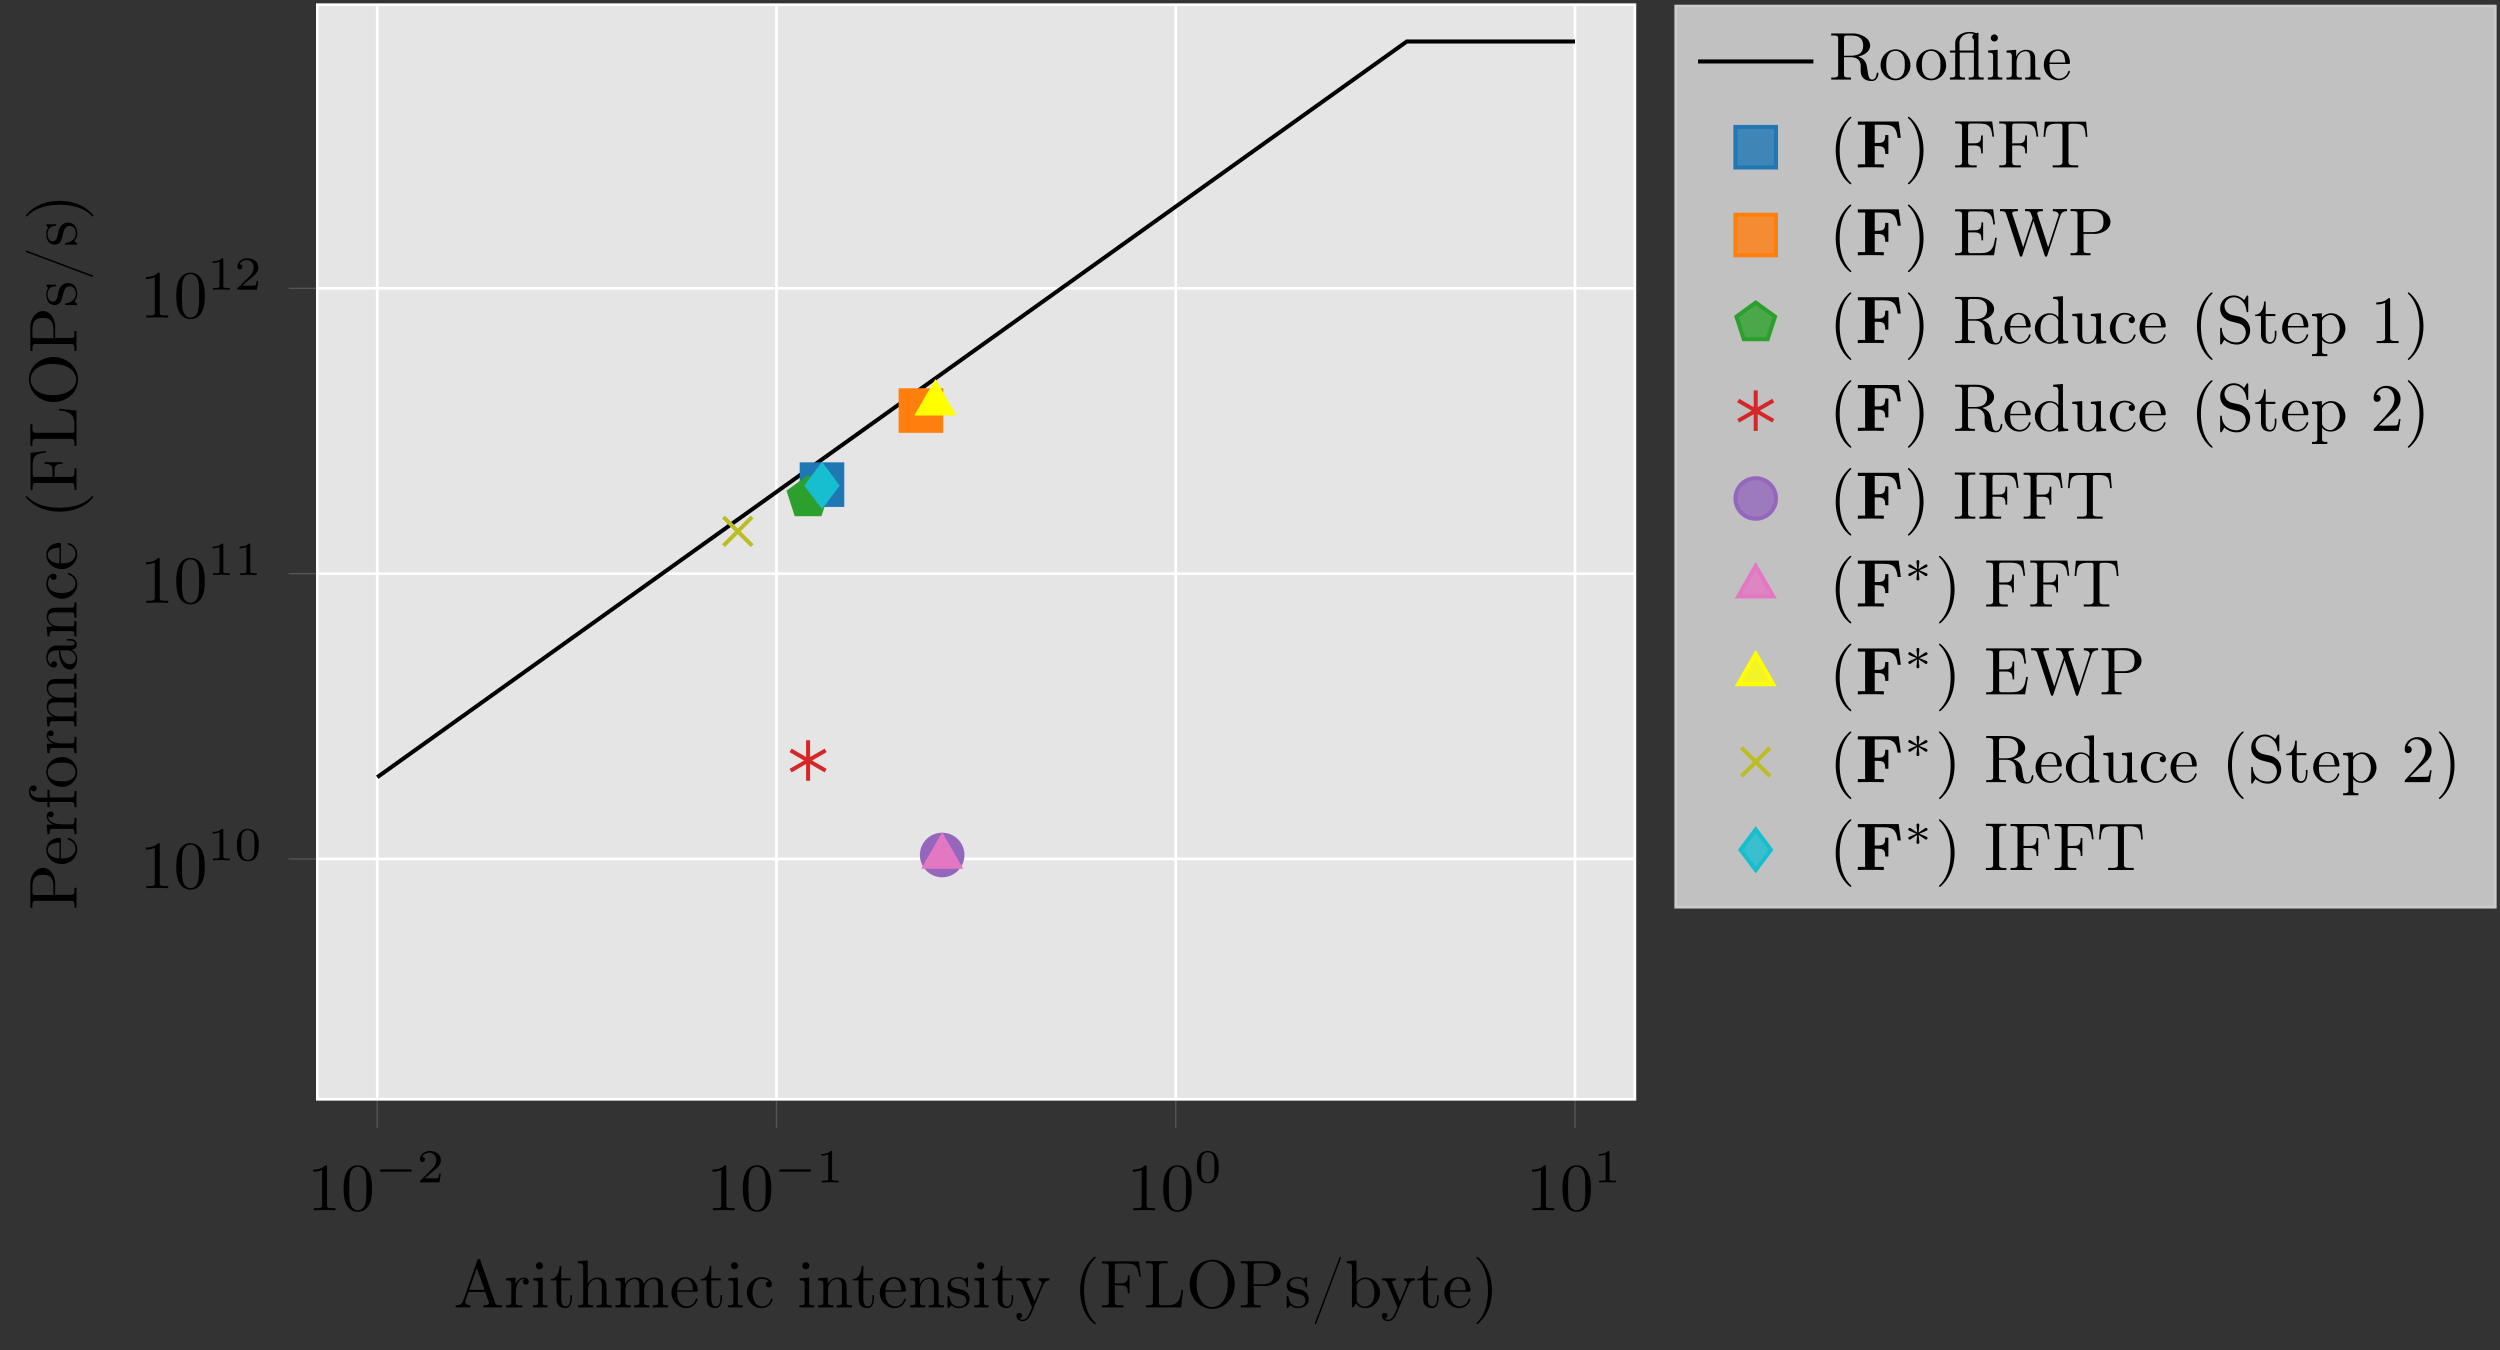 <svg xmlns="http://www.w3.org/2000/svg" xmlns:xlink="http://www.w3.org/1999/xlink" version="1.1" width="368.625pt" height="199.091pt" viewBox="0 0 368.625 199.091">
<rect x="0" y="0" width="368.625" height="199.091" fill="#333333" stroke="none"/>
<defs>
<path id="font_0_2" d="M.294 .64C.294 .664 .294 .666 .271 .666 .209 .602 .121 .602 .089 .602V.571C.109 .571 .168 .571 .22 .597V.079C.22 .043 .217 .031 .127 .031H.095V0C.13 .003 .217 .003 .257 .003 .297 .003 .384 .003 .419 0V.031H.387C.297 .031 .294 .042 .294 .079V.64Z"/>
<path id="font_0_1" d="M.46 .32C.46 .4 .455 .48 .42 .554 .374 .65 .292 .666 .25 .666 .19 .666 .117 .64 .076 .547 .044 .478 .039 .4 .039 .32 .039 .245 .043 .155 .084 .079 .127-.002 .2-.022 .249-.022 .303-.022 .379-.001 .423 .094 .455 .163 .46 .241 .46 .32M.249-0C.21-0 .151 .025 .133 .121 .122 .181 .122 .273 .122 .332 .122 .396 .122 .462 .13 .516 .149 .635 .224 .644 .249 .644 .282 .644 .348 .626 .367 .527 .377 .471 .377 .395 .377 .332 .377 .257 .377 .189 .366 .125 .351 .03 .294-0 .249-0Z"/>
<path id="font_1_1" d="M.744 .226C.76 .226 .784 .226 .784 .25 .784 .275 .761 .275 .744 .275H.148C.132 .275 .108 .275 .108 .251 .108 .226 .131 .226 .148 .226H.744Z"/>
<path id="font_2_3" d="M.505 .182H.471C.468 .16 .458 .101 .445 .091 .437 .085 .36 .085 .346 .085H.162C.267 .178 .302 .206 .362 .253 .436 .312 .505 .374 .505 .469 .505 .59 .399 .664 .271 .664 .147 .664 .063 .577 .063 .485 .063 .434 .106 .429 .116 .429 .14 .429 .169 .446 .169 .482 .169 .5 .162 .535 .11 .535 .141 .606 .209 .628 .256 .628 .356 .628 .408 .55 .408 .469 .408 .382 .346 .313 .314 .277L.073 .039C.063 .03 .063 .028 .063 0H.475L.505 .182Z"/>
<path id="font_2_2" d="M.335 .636C.335 .663 .333 .664 .305 .664 .241 .601 .15 .6 .109 .6V.564C.133 .564 .199 .564 .254 .592V.082C.254 .049 .254 .036 .154 .036H.116V0C.134 .001 .257 .004 .294 .004 .325 .004 .451 .001 .473 0V.036H.435C.335 .036 .335 .049 .335 .082V.636Z"/>
<path id="font_2_1" d="M.516 .319C.516 .429 .503 .508 .457 .578 .426 .624 .364 .664 .284 .664 .052 .664 .052 .391 .052 .319 .052 .247 .052-.02 .284-.02 .516-.02 .516 .247 .516 .319M.284 .008C.238 .008 .177 .035 .157 .117 .143 .176 .143 .258 .143 .332 .143 .405 .143 .481 .158 .536 .179 .615 .243 .636 .284 .636 .338 .636 .39 .603 .408 .545 .424 .491 .425 .419 .425 .332 .425 .258 .425 .184 .412 .121 .392 .03 .324 .008 .284 .008Z"/>
<clipPath id="clip_3">
<path transform="matrix(1,0,0,-1,173.363,547.308)" d="M-126.572 385.219H67.699V546.615H-126.572Z"/>
</clipPath>
<path id="font_4_1" d="M.032 .032V.001H.248V.032C.216 .032 .175 .047 .173 .082 .173 .092 .178 .101 .181 .11 .192 .143 .202 .176 .215 .208 .218 .217 .218 .229 .232 .229H.459C.471 .229 .472 .218 .476 .209L.497 .146C.507 .12 .525 .082 .525 .061V.057C.516 .033 .477 .032 .448 .032H.442V.001H.717V.032H.688C.665 .032 .641 .034 .629 .046 .618 .058 .614 .075 .608 .09 .557 .239 .506 .389 .453 .538 .435 .59 .411 .645 .398 .698 .394 .711 .388 .717 .374 .717 .354 .717 .35 .696 .344 .676 .288 .507 .226 .34 .169 .172L.148 .112C.142 .094 .136 .076 .122 .062 .099 .038 .064 .032 .032 .032M.233 .26 .345 .585 .458 .26H.233Z"/>
<path id="font_4_28" d="M.027 .431V.4H.042C.075 .4 .105 .397 .105 .35V.074C.105 .033 .077 .032 .033 .032H.027V.001H.269V.032C.257 .032 .243 .031 .231 .031 .199 .031 .172 .036 .172 .073V.206C.172 .291 .192 .42 .29 .42 .294 .42 .297 .42 .301 .419V.418C.286 .412 .278 .396 .278 .38 .278 .357 .293 .341 .316 .337 .345 .337 .364 .355 .364 .38 .364 .42 .326 .442 .29 .442 .231 .442 .178 .389 .168 .335L.167 .442 .027 .431Z"/>
<path id="font_4_20" d="M.037 .431V.4H.056C.085 .4 .111 .396 .111 .35V.073C.111 .038 .093 .032 .033 .032V.001H.248V.032H.228C.202 .032 .178 .035 .178 .067V.442L.037 .431M.121 .669C.096 .666 .076 .644 .076 .617 .076 .588 .101 .564 .129 .564 .156 .564 .182 .586 .182 .617 .182 .646 .157 .67 .129 .67 .126 .67 .124 .669 .121 .669Z"/>
<path id="font_4_31" d="M.149 .615C.149 .546 .12 .422 .018 .422V.4H.104V.142C.104 .109 .106 .076 .122 .047 .144 .007 .191-.01 .235-.01 .317-.01 .333 .082 .333 .145V.182H.308C.308 .167 .309 .152 .309 .136 .309 .092 .299 .015 .24 .015 .183 .015 .174 .084 .174 .129V.4H.316V.431H.174V.615H.149Z"/>
<path id="font_4_19" d="M.032 .684V.653H.047C.084 .653 .11 .649 .11 .601V.096C.11 .089 .111 .082 .111 .074 .111 .036 .084 .032 .056 .032H.032V.001H.258V.032H.232C.204 .032 .18 .036 .18 .073V.256C.18 .328 .217 .42 .316 .42 .38 .42 .386 .351 .386 .308V.069C.386 .035 .357 .032 .326 .032H.308V.001H.534V.032H.509C.482 .032 .456 .036 .456 .07V.289C.456 .322 .455 .355 .44 .385 .416 .429 .366 .442 .32 .442 .262 .442 .197 .403 .178 .347L.177 .695 .032 .684Z"/>
<path id="font_4_21" d="M.032 .431V.4H.047C.08 .4 .11 .397 .11 .35V.074C.11 .033 .082 .032 .038 .032H.032V.001H.258V.032H.232C.204 .032 .18 .036 .18 .073V.256C.18 .329 .22 .42 .316 .42 .38 .42 .387 .354 .387 .308V.07C.387 .034 .357 .032 .324 .032H.309V.001H.535V.032H.509C.481 .032 .457 .036 .457 .073V.256C.457 .329 .497 .42 .593 .42 .657 .42 .664 .354 .664 .308V.07C.664 .034 .634 .032 .601 .032H.586V.001H.812V.032H.791C.761 .032 .734 .035 .734 .07V.296C.734 .333 .732 .366 .708 .4 .682 .433 .639 .442 .599 .442 .534 .442 .481 .404 .454 .346 .435 .417 .39 .442 .321 .442 .257 .442 .196 .402 .175 .34L.174 .442 .032 .431Z"/>
<path id="font_4_16" d="M.112 .232H.4C.411 .232 .416 .239 .416 .25 .416 .356 .351 .448 .239 .448 .116 .448 .028 .339 .028 .22 .028 .128 .079 .046 .167 .006 .19-.004 .217-.01 .242-.01H.245C.322-.01 .386 .033 .413 .11 .414 .113 .414 .117 .414 .12 .414 .127 .41 .132 .403 .132 .388 .132 .382 .099 .376 .088 .351 .044 .303 .015 .251 .015 .214 .015 .182 .036 .155 .063 .115 .109 .112 .174 .112 .232M.113 .253C.113 .33 .154 .426 .236 .426H.241C.339 .417 .338 .313 .348 .253H.113Z"/>
<path id="font_4_14" d="M.359 .387C.333 .385 .312 .369 .312 .341 .312 .314 .331 .295 .358 .295 .388 .295 .404 .317 .404 .345V.351C.394 .424 .309 .448 .251 .448 .129 .448 .033 .341 .033 .217 .033 .104 .121-.01 .25-.01 .316-.01 .381 .026 .408 .096 .41 .102 .415 .111 .415 .118 .415 .125 .41 .13 .403 .13 .388 .13 .379 .092 .372 .079 .348 .04 .307 .016 .262 .015 .155 .015 .122 .122 .117 .201V.213C.117 .293 .136 .413 .246 .423H.254C.291 .423 .33 .412 .359 .387Z"/>
<path id="font_4_22" d="M.032 .431V.4H.047C.08 .4 .11 .397 .11 .35V.074C.11 .033 .082 .032 .038 .032H.032V.001H.258V.032H.232C.204 .032 .18 .036 .18 .073V.256C.18 .328 .217 .42 .316 .42 .38 .42 .386 .351 .386 .308V.069C.386 .035 .357 .032 .326 .032H.308V.001H.534V.032H.509C.482 .032 .456 .036 .456 .07V.289C.456 .322 .455 .356 .439 .386 .416 .43 .365 .442 .319 .442 .258 .442 .195 .4 .175 .34L.174 .442 .032 .431Z"/>
<path id="font_4_29" d="M.176 .448C.139 .444 .1 .437 .071 .412 .047 .391 .033 .357 .033 .325 .033 .154 .311 .251 .311 .101 .311 .04 .256 .012 .201 .012 .125 .012 .074 .066 .06 .152 .058 .161 .057 .17 .045 .17 .037 .17 .033 .164 .033 .157V-.001C.034-.006 .037-.009 .042-.01H.044C.06-.01 .076 .027 .088 .03H.089C.097 .03 .124 .005 .145-.002 .162-.008 .18-.01 .198-.01 .281-.01 .36 .034 .36 .126 .36 .192 .312 .246 .246 .263 .184 .28 .082 .28 .082 .353 .082 .414 .149 .429 .193 .429 .242 .429 .31 .402 .31 .316 .31 .307 .311 .299 .322 .299 .332 .299 .336 .307 .336 .317 .336 .322 .335 .327 .335 .331V.434C.335 .44 .332 .448 .324 .448 .308 .448 .298 .423 .287 .423H.286C.278 .423 .262 .436 .25 .44 .232 .446 .212 .449 .193 .449 .187 .449 .182 .448 .176 .448Z"/>
<path id="font_4_34" d="M.019 .431V.4H.035C.063 .4 .085 .397 .102 .359 .148 .249 .192 .138 .239 .028 .242 .02 .249 .009 .249-0 .249-.001 .248-.003 .248-.004 .241-.025 .231-.045 .222-.065 .202-.114 .173-.182 .111-.182 .096-.182 .076-.176 .064-.164 .083-.161 .103-.15 .103-.122 .103-.1 .088-.082 .066-.08 .035-.08 .019-.098 .019-.123 .019-.173 .066-.204 .111-.204H.112C.184-.204 .222-.13 .247-.071L.277 .001C.312 .087 .348 .173 .384 .259L.408 .316C.425 .363 .451 .4 .508 .4V.431H.347V.4C.37 .4 .393 .384 .393 .359 .393 .346 .387 .333 .382 .321 .353 .253 .327 .184 .297 .116 .294 .107 .289 .098 .287 .089H.286C.279 .112 .268 .133 .259 .155 .233 .22 .202 .286 .178 .352 .175 .359 .171 .366 .171 .374V.378C.177 .4 .206 .4 .226 .4V.431H.019Z"/>
<path id="font_4_26" d="M.317 .75C.303 .745 .285 .725 .273 .713 .15 .59 .1 .42 .1 .251 .1 .07 .159-.123 .306-.241 .311-.244 .317-.249 .323-.249 .329-.249 .332-.243 .332-.239 .332-.228 .305-.207 .294-.194 .191-.071 .159 .093 .159 .25 .159 .415 .192 .596 .316 .72 .322 .726 .332 .733 .332 .741 .332 .747 .327 .751 .321 .751 .32 .751 .318 .75 .317 .75Z"/>
<path id="font_4_3" d="M.033 .681V.65C.046 .65 .059 .651 .071 .651 .107 .651 .136 .646 .136 .606V.075C.136 .037 .103 .031 .069 .031 .056 .031 .044 .032 .033 .032V.001H.353V.032C.339 .032 .322 .031 .305 .031 .255 .031 .225 .035 .225 .081V.326H.309C.343 .326 .384 .324 .403 .295 .417 .273 .418 .245 .418 .219V.209H.443V.474H.418V.464C.418 .412 .408 .367 .347 .359 .329 .357 .31 .357 .292 .357H.225V.614C.225 .648 .245 .65 .266 .65H.383C.435 .65 .498 .648 .536 .609 .574 .569 .578 .508 .585 .456H.61L.582 .681H.033Z"/>
<path id="font_4_5" d="M.033 .684V.653C.046 .653 .059 .654 .071 .654 .107 .654 .136 .649 .136 .609V.075C.136 .037 .103 .031 .069 .031 .056 .031 .044 .032 .033 .032V.001H.554L.582 .259H.557C.549 .178 .536 .062 .421 .04 .392 .032 .363 .032 .334 .032H.26C.24 .034 .225 .039 .225 .066V.609C.225 .649 .261 .654 .294 .654 .305 .654 .315 .653 .324 .653H.353V.684H.033Z"/>
<path id="font_4_6" d="M.371 .706C.282 .693 .207 .664 .148 .594 .087 .523 .055 .431 .055 .339 .055 .167 .178-.021 .39-.021 .586-.021 .722 .158 .722 .342 .722 .525 .587 .707 .386 .707 .381 .707 .376 .706 .371 .706M.158 .328V.345C.158 .46 .182 .591 .297 .657 .325 .672 .356 .681 .388 .681 .473 .681 .545 .621 .584 .541 .611 .486 .619 .417 .619 .359 .619 .227 .588 .062 .434 .011 .42 .007 .405 .005 .391 .005 .246 .005 .177 .154 .162 .275 .16 .293 .16 .31 .158 .328Z"/>
<path id="font_4_7" d="M.034 .684V.653C.047 .653 .06 .654 .072 .654 .108 .654 .137 .649 .137 .609V.075C.137 .037 .104 .031 .07 .031 .057 .031 .045 .032 .034 .032V.001H.329V.032H.295C.253 .032 .226 .034 .226 .076V.317H.41C.505 .324 .624 .382 .624 .497 .624 .603 .519 .673 .418 .683 .403 .684 .389 .685 .374 .685 .354 .685 .334 .684 .315 .684H.034M.223 .343V.621C.223 .648 .24 .651 .259 .653H.334C.39 .653 .455 .651 .494 .604 .518 .575 .521 .535 .521 .499 .521 .463 .518 .425 .496 .395 .462 .352 .404 .343 .353 .343H.223Z"/>
<path id="font_4_30" d="M.429 .75C.419 .744 .413 .716 .406 .7L.352 .555C.279 .36 .205 .166 .132-.029L.06-.221C.059-.226 .056-.231 .056-.236V-.238C.056-.244 .059-.248 .065-.248H.068C.079-.246 .087-.213 .094-.195L.157-.026C.231 .169 .304 .365 .377 .56L.44 .727C.442 .73 .443 .734 .443 .738V.74C.443 .746 .439 .751 .433 .751 .432 .751 .43 .751 .429 .75Z"/>
<path id="font_4_13" d="M.027 .684V.653H.044C.075 .653 .105 .65 .105 .603V.001L.129 .003 .142 .02 .166 .062H.168C.192 .014 .251-.01 .301-.01 .425-.01 .521 .098 .521 .217 .521 .332 .433 .442 .305 .442 .253 .442 .207 .417 .172 .378V.695L.027 .684M.436 .192C.432 .144 .427 .102 .397 .065 .372 .033 .334 .012 .294 .012 .251 .012 .212 .037 .189 .073 .181 .084 .175 .093 .175 .108V.275C.175 .288 .174 .301 .174 .314 .174 .374 .247 .42 .303 .42 .411 .42 .437 .294 .437 .215 .437 .207 .437 .2 .436 .192Z"/>
<path id="font_4_27" d="M.062 .75C.058 .748 .056 .745 .056 .742 .056 .73 .079 .713 .09 .701 .197 .577 .229 .408 .229 .25 .229 .089 .196-.094 .076-.214 .069-.221 .056-.231 .056-.239 .056-.244 .061-.249 .067-.249H.068C.08-.247 .1-.226 .112-.214 .238-.088 .288 .082 .288 .252 .288 .436 .228 .619 .082 .743 .077 .746 .072 .751 .066 .751 .065 .751 .064 .751 .062 .75Z"/>
<path id="font_4_17" d="M.111 .431H.033V.4H.111V.069C.111 .035 .082 .032 .052 .032H.034V.001H.275V.032H.243C.221 .032 .198 .033 .186 .044 .178 .053 .178 .066 .178 .078V.4H.292V.431H.175V.562C.175 .617 .213 .684 .267 .684 .277 .684 .291 .682 .299 .676 .28 .671 .269 .653 .269 .634 .269 .608 .289 .591 .313 .591 .339 .591 .358 .611 .358 .633 .358 .681 .308 .706 .267 .706 .176 .706 .111 .635 .111 .538V.431Z"/>
<path id="font_4_23" d="M.235 .448C.109 .435 .028 .329 .028 .213 .028 .1 .117-.01 .25-.01 .37-.01 .471 .088 .471 .214 .471 .333 .381 .449 .248 .449 .244 .449 .239 .448 .235 .448M.112 .19V.234C.112 .31 .136 .426 .249 .426 .33 .426 .376 .358 .385 .282 .387 .26 .387 .239 .387 .217 .387 .152 .38 .071 .316 .034 .296 .021 .274 .015 .251 .015 .178 .015 .127 .072 .116 .15 .114 .163 .114 .177 .112 .19V.19Z"/>
<path id="font_4_12" d="M.112 .381C.137 .412 .181 .426 .218 .426 .292 .426 .325 .359 .325 .288V.262C.21 .262 .041 .226 .041 .095V.087C.049 .01 .146-.01 .203-.01 .254-.01 .319 .024 .332 .075H.333C.339 .032 .366-.005 .411-.005 .452-.005 .488 .028 .493 .073V.146H.468V.095C.468 .068 .463 .027 .432 .027 .4 .027 .395 .066 .395 .093V.26C.395 .273 .396 .285 .396 .298 .396 .395 .305 .448 .222 .448 .159 .448 .07 .417 .07 .337 .07 .308 .091 .289 .117 .289 .145 .289 .162 .311 .162 .335 .162 .364 .139 .381 .112 .381V.381M.325 .241V.14C.325 .071 .277 .016 .212 .012H.208C.161 .012 .119 .049 .119 .097V.102C.126 .203 .239 .238 .325 .241Z"/>
<path id="font_4_8" d="M.034 .684V.653C.047 .653 .06 .654 .072 .654 .108 .654 .137 .649 .137 .609V.075C.137 .037 .104 .031 .07 .031 .057 .031 .045 .032 .034 .032V.001H.326V.032H.292C.25 .032 .223 .034 .223 .076V.332H.337C.403 .332 .463 .294 .47 .217V.134C.47 .066 .499-.021 .635-.021 .682-.021 .724 .01 .732 .083V.088C.732 .096 .729 .106 .72 .106 .702 .106 .705 .054 .689 .029 .677 .013 .659 .001 .64 .001 .591 .001 .583 .067 .576 .106L.564 .184C.553 .254 .53 .308 .435 .341 .454 .348 .474 .352 .493 .36 .549 .385 .604 .43 .61 .495V.503C.61 .618 .474 .676 .38 .683 .363 .684 .347 .684 .33 .684H.034M.223 .354V.616C.223 .642 .233 .651 .258 .653H.331C.412 .653 .507 .632 .507 .504 .507 .365 .397 .354 .309 .354H.223Z"/>
<path id="font_4_18" d="M.105 .431H.027V.4H.105V.069C.105 .035 .076 .032 .045 .032H.027V.001H.25V.032H.226C.198 .032 .172 .035 .172 .069V.4H.382V.069C.382 .035 .353 .032 .322 .032H.304V.001H.527V.032H.502C.473 .032 .449 .036 .449 .075V.695C.438 .694 .426 .69 .415 .69H.411C.403 .691 .394 .696 .386 .698 .369 .703 .352 .705 .334 .706H.318C.22 .706 .105 .655 .105 .54V.431M.382 .431H.169V.511C.169 .521 .168 .532 .168 .543 .168 .616 .219 .674 .306 .684H.317C.339 .684 .36 .679 .382 .676 .367 .664 .357 .654 .357 .634 .357 .622 .362 .608 .372 .6 .377 .597 .381 .595 .382 .588V.431Z"/>
<path id="font_5_1" d="M.644 .68H.039V.633H.147V.047H.039V0C.077 .003 .178 .003 .222 .003 .271 .003 .38 .003 .424 0V.047H.289V.316H.339C.435 .316 .444 .273 .444 .2H.491V.48H.444C.444 .406 .436 .363 .339 .363H.289V.633H.429C.59 .633 .613 .555 .628 .438H.675L.644 .68Z"/>
<path id="font_4_10" d="M.055 .678 .036 .453H.061C.065 .505 .068 .576 .099 .61 .133 .645 .19 .648 .236 .648H.261C.288 .648 .316 .648 .316 .614V.077C.316 .037 .276 .031 .24 .031 .227 .031 .214 .032 .204 .032H.171V.001H.55V.032H.482C.443 .032 .405 .036 .405 .077V.614C.405 .643 .422 .648 .46 .648H.485C.531 .648 .588 .645 .622 .61 .653 .576 .656 .505 .66 .453H.685L.666 .678H.055Z"/>
<path id="font_4_2" d="M.033 .681V.65C.046 .65 .059 .651 .071 .651 .107 .651 .136 .646 .136 .606V.075C.136 .037 .103 .031 .069 .031 .056 .031 .044 .032 .033 .032V.001H.609L.651 .259H.626C.611 .168 .599 .068 .49 .04 .459 .033 .427 .032 .395 .032H.267C.247 .032 .225 .034 .225 .064V.339H.317C.352 .339 .391 .336 .41 .305 .422 .284 .423 .257 .423 .232V.222H.448V.487H.423V.477C.423 .423 .411 .38 .352 .372 .333 .37 .314 .37 .295 .37H.225V.615C.225 .649 .246 .65 .267 .65H.387C.446 .65 .519 .65 .558 .597 .588 .557 .593 .504 .599 .456H.624L.596 .681H.033Z"/>
<path id="font_4_11" d="M.018 .684V.653H.039C.102 .653 .106 .624 .117 .586 .18 .397 .24 .208 .302 .018 .307 .004 .31-.021 .329-.021H.331C.349-.018 .352 .014 .356 .022 .406 .175 .454 .329 .505 .481 .508 .49 .511 .498 .513 .507H.514C.519 .483 .53 .46 .536 .437 .581 .299 .625 .16 .671 .022L.68-.005C.683-.012 .687-.019 .695-.021H.698C.716-.021 .719 .003 .724 .017 .787 .202 .844 .389 .906 .574 .918 .615 .939 .653 1.009 .653V.684H.799V.653C.834 .653 .883 .64 .886 .601 .886 .595 .884 .588 .882 .582L.873 .557C.856 .5 .837 .444 .818 .387L.758 .202C.749 .174 .739 .147 .731 .119 .717 .153 .707 .191 .696 .226 .656 .346 .619 .467 .578 .587 .575 .598 .568 .611 .568 .623 .568 .653 .624 .653 .652 .653V.684H.388V.653H.415C.46 .653 .469 .643 .492 .574 .494 .567 .499 .557 .499 .548V.546C.499 .533 .489 .514 .485 .5 .452 .408 .423 .314 .393 .219 .383 .186 .37 .153 .361 .119H.36C.358 .131 .353 .142 .349 .154L.241 .487C.226 .529 .215 .57 .2 .611 .199 .615 .198 .62 .198 .624V.627C.205 .653 .253 .653 .282 .653V.684H.018Z"/>
<path id="font_4_15" d="M.304 .684V.653H.32C.355 .653 .382 .649 .382 .591L.381 .381C.357 .421 .3 .442 .254 .442 .131 .442 .033 .336 .033 .215 .033 .108 .115-.01 .247-.01 .299-.01 .346 .015 .379 .055V-.01L.527 .001V.032H.51C.479 .032 .449 .035 .449 .082V.695L.304 .684M.117 .191V.206C.117 .28 .126 .355 .195 .401 .215 .413 .238 .42 .261 .42 .31 .42 .38 .38 .38 .317 .38 .304 .379 .291 .379 .278V.112C.379 .099 .374 .09 .367 .08 .341 .041 .298 .012 .251 .012 .178 .012 .132 .079 .121 .148 .119 .162 .119 .177 .117 .191Z"/>
<path id="font_4_33" d="M.032 .431V.4H.046C.074 .4 .103 .398 .109 .368 .11 .357 .11 .347 .11 .336V.137C.11 .104 .111 .073 .129 .044 .156 .001 .213-.011 .26-.011 .305-.011 .346 .009 .371 .046 .378 .056 .385 .066 .388 .078L.389-.01 .534 .001V.032H.519C.486 .032 .456 .035 .456 .08V.442L.308 .431V.4H.323C.356 .4 .386 .397 .386 .35V.169C.386 .095 .348 .013 .265 .013 .209 .013 .18 .027 .18 .133V.442L.032 .431Z"/>
<path id="font_4_9" d="M.116 .049C.179-0 .228-.021 .305-.021 .424-.021 .499 .086 .499 .188 .499 .271 .452 .348 .372 .381 .311 .406 .235 .404 .182 .436 .142 .461 .119 .504 .119 .548 .119 .627 .186 .678 .257 .678 .356 .678 .425 .599 .441 .499 .444 .484 .441 .457 .459 .457 .47 .457 .471 .466 .471 .475V.692C.471 .699 .469 .706 .461 .706 .446 .706 .435 .678 .427 .665 .421 .656 .414 .646 .41 .636 .369 .677 .322 .706 .255 .706 .157 .706 .055 .638 .055 .511 .055 .407 .131 .339 .229 .318 .25 .313 .27 .307 .291 .302 .347 .289 .403 .275 .427 .203 .432 .188 .435 .172 .435 .157 .435 .082 .384 .01 .3 .01 .2 .01 .103 .063 .083 .178 .082 .187 .081 .197 .08 .206V.213C.08 .223 .075 .228 .067 .228 .057 .228 .055 .22 .055 .213V-.007C.055-.014 .057-.021 .065-.021 .08-.021 .091 .007 .099 .02 .105 .029 .112 .039 .116 .049Z"/>
<path id="font_4_25" d="M.027 .431V.4H.046C.076 .4 .105 .397 .105 .357V-.122C.105-.158 .079-.162 .05-.162H.027V-.193H.253V-.162H.229C.199-.162 .175-.158 .175-.122L.176 .051C.199 .01 .255-.01 .298-.01 .422-.01 .521 .096 .521 .217 .521 .337 .428 .442 .311 .442 .256 .442 .208 .418 .172 .377V.442L.027 .431M.436 .199C.431 .126 .392 .021 .301 .012H.295C.252 .012 .213 .036 .189 .072 .181 .083 .175 .093 .175 .107V.275C.175 .288 .174 .301 .174 .314 .174 .367 .242 .417 .301 .417 .402 .417 .437 .286 .437 .215 .437 .21 .437 .204 .436 .199Z"/>
<path id="font_4_24" d="M.09 .603V.572C.133 .572 .181 .577 .22 .598V.076C.22 .037 .182 .031 .143 .031 .126 .031 .109 .032 .095 .032V.001H.42V.032C.403 .032 .386 .031 .37 .031 .33 .031 .295 .037 .295 .075V.651C.295 .66 .292 .667 .281 .667 .267 .667 .25 .648 .239 .64 .195 .611 .141 .603 .09 .603Z"/>
<path id="font_4_32" d="M.089 .534C.113 .585 .15 .636 .222 .636 .316 .636 .358 .55 .358 .472 .358 .38 .296 .304 .239 .238 .182 .171 .121 .107 .063 .041 .054 .032 .05 .026 .05 .013V.001H.421L.449 .176H.424C.416 .13 .421 .08 .37 .08H.33C.301 .079 .272 .078 .243 .078 .204 .078 .166 .079 .128 .079L.197 .145C.225 .172 .252 .199 .281 .224 .355 .29 .449 .362 .449 .473 .449 .586 .353 .668 .24 .668 .144 .668 .05 .595 .05 .488 .05 .463 .06 .431 .102 .431 .132 .431 .155 .452 .155 .482 .155 .509 .135 .535 .104 .535 .099 .535 .094 .534 .089 .534Z"/>
<path id="font_4_4" d="M.029 .684V.653C.042 .653 .056 .654 .07 .654 .105 .654 .136 .649 .136 .612V.075C.136 .037 .104 .031 .071 .031 .056 .031 .041 .032 .029 .032V.001H.332V.032C.319 .032 .305 .031 .292 .031 .257 .031 .225 .037 .225 .075V.612C.225 .649 .259 .654 .293 .654 .306 .654 .32 .653 .332 .653V.684H.029Z"/>
<path id="font_1_2" d="M.323 .249C.405 .285 .442 .299 .467 .311 .486 .319 .495 .323 .495 .342 .495 .359 .482 .374 .464 .374 .457 .374 .455 .374 .443 .365L.307 .274 .322 .422C.324 .44 .322 .465 .292 .465 .28 .465 .261 .457 .261 .435 .261 .426 .265 .396 .266 .386 .268 .369 .275 .297 .277 .274L.142 .365C.132 .371 .129 .374 .12 .374 .102 .374 .089 .359 .089 .342 .089 .322 .101 .317 .11 .313L.261 .25C.179 .214 .142 .2 .117 .188 .098 .18 .089 .176 .089 .157 .089 .14 .102 .125 .12 .125 .127 .125 .129 .125 .141 .134L.277 .225 .261 .064C.261 .042 .28 .034 .292 .034 .304 .034 .323 .042 .323 .064 .323 .073 .319 .103 .318 .113 .316 .13 .309 .202 .307 .225L.427 .145C.453 .125 .455 .125 .464 .125 .482 .125 .495 .14 .495 .157 .495 .177 .483 .182 .474 .186L.323 .249Z"/>
</defs>
<path transform="matrix(1,0,0,-1,173.363,547.308)" d="M-126.572 385.219H67.699V546.615H-126.572Z" fill="#e5e5e5"/>
<path transform="matrix(1,0,0,-1,173.363,547.308)" stroke-width=".399" stroke-linecap="butt" stroke-miterlimit="10" stroke-linejoin="miter" fill="none" stroke="#ffffff" d="M-117.74 385.219V546.615M-58.87 385.219V546.615M0 385.219V546.615M58.87 385.219V546.615"/>
<path transform="matrix(1,0,0,-1,173.363,547.308)" stroke-width=".399" stroke-linecap="butt" stroke-miterlimit="10" stroke-linejoin="miter" fill="none" stroke="#ffffff" d="M-126.572 420.658H67.699M-126.572 462.724H67.699M-126.572 504.79H67.699"/>
<path transform="matrix(1,0,0,-1,173.363,547.308)" stroke-width=".199" stroke-linecap="butt" stroke-miterlimit="10" stroke-linejoin="miter" fill="none" stroke="#555555" d="M-117.74 380.985V385.219M-58.87 380.985V385.219M0 380.985V385.219M58.87 380.985V385.219"/>
<path transform="matrix(1,0,0,-1,173.363,547.308)" stroke-width=".199" stroke-linecap="butt" stroke-miterlimit="10" stroke-linejoin="miter" fill="none" stroke="#555555" d="M-130.815 420.658H-126.572M-130.815 462.724H-126.572M-130.815 504.79H-126.572"/>
<path transform="matrix(1,0,0,-1,173.363,547.308)" stroke-width=".399" stroke-linecap="butt" stroke-miterlimit="10" stroke-linejoin="miter" fill="none" stroke="#ffffff" d="M-126.572 385.219V546.615H67.699V385.219H-126.572Z"/>
<use data-text="1" xlink:href="#font_0_2" transform="matrix(9.963,0,0,-9.963,45.295,178.455)"/>
<use data-text="0" xlink:href="#font_0_1" transform="matrix(9.963,0,0,-9.963,50.276,178.455)"/>
<use data-text="&#x2212;" xlink:href="#font_1_1" transform="matrix(6.974,0,0,-6.974,55.258,174.342)"/>
<use data-text="2" xlink:href="#font_2_3" transform="matrix(6.974,0,0,-6.974,61.484,174.342)"/>
<use data-text="1" xlink:href="#font_0_2" transform="matrix(9.963,0,0,-9.963,104.164,178.455)"/>
<use data-text="0" xlink:href="#font_0_1" transform="matrix(9.963,0,0,-9.963,109.145,178.455)"/>
<use data-text="&#x2212;" xlink:href="#font_1_1" transform="matrix(6.974,0,0,-6.974,114.127,174.342)"/>
<use data-text="1" xlink:href="#font_2_2" transform="matrix(6.974,0,0,-6.974,120.354,174.342)"/>
<use data-text="1" xlink:href="#font_0_2" transform="matrix(9.963,0,0,-9.963,166.147,178.455)"/>
<use data-text="0" xlink:href="#font_0_1" transform="matrix(9.963,0,0,-9.963,171.128,178.455)"/>
<use data-text="0" xlink:href="#font_2_1" transform="matrix(6.974,0,0,-6.974,176.11,174.342)"/>
<use data-text="1" xlink:href="#font_0_2" transform="matrix(9.963,0,0,-9.963,225.016,178.455)"/>
<use data-text="0" xlink:href="#font_0_1" transform="matrix(9.963,0,0,-9.963,229.997,178.455)"/>
<use data-text="1" xlink:href="#font_2_2" transform="matrix(6.974,0,0,-6.974,234.979,174.342)"/>
<use data-text="1" xlink:href="#font_0_2" transform="matrix(9.963,0,0,-9.963,20.627,130.959)"/>
<use data-text="0" xlink:href="#font_0_1" transform="matrix(9.963,0,0,-9.963,25.608,130.959)"/>
<use data-text="1" xlink:href="#font_2_2" transform="matrix(6.974,0,0,-6.974,30.59,126.846)"/>
<use data-text="0" xlink:href="#font_2_1" transform="matrix(6.974,0,0,-6.974,34.565,126.846)"/>
<use data-text="1" xlink:href="#font_0_2" transform="matrix(9.963,0,0,-9.963,20.627,88.894)"/>
<use data-text="0" xlink:href="#font_0_1" transform="matrix(9.963,0,0,-9.963,25.608,88.894)"/>
<use data-text="1" xlink:href="#font_2_2" transform="matrix(6.974,0,0,-6.974,30.59,84.78)"/>
<use data-text="1" xlink:href="#font_2_2" transform="matrix(6.974,0,0,-6.974,34.565,84.78)"/>
<use data-text="1" xlink:href="#font_0_2" transform="matrix(9.963,0,0,-9.963,20.627,46.829)"/>
<use data-text="0" xlink:href="#font_0_1" transform="matrix(9.963,0,0,-9.963,25.608,46.829)"/>
<use data-text="1" xlink:href="#font_2_2" transform="matrix(6.974,0,0,-6.974,30.59,42.715)"/>
<use data-text="2" xlink:href="#font_2_3" transform="matrix(6.974,0,0,-6.974,34.565,42.715)"/>
<g clip-path="url(#clip_3)">
<path transform="matrix(1,0,0,-1,173.363,547.308)" stroke-width=".598" stroke-linecap="butt" stroke-miterlimit="10" stroke-linejoin="miter" fill="none" stroke="#000000" d="M-117.74 432.707 34.063 541.188H58.87"/>
</g>
<path transform="matrix(1,0,0,-1,173.363,547.308)" d="M-55.15 472.861H-49.173V478.838H-55.15Z" fill="#1f77b4"/>
<path transform="matrix(1,0,0,-1,173.363,547.308)" stroke-width=".598" stroke-linecap="butt" stroke-miterlimit="10" stroke-linejoin="miter" fill="none" stroke="#1f77b4" d="M-55.15 472.861H-49.173V478.838H-55.15Z"/>
<path transform="matrix(1,0,0,-1,173.363,547.308)" stroke-width=".598" stroke-linecap="butt" stroke-miterlimit="10" stroke-linejoin="miter" fill="none" stroke="#1f77b4" d=""/>
<path transform="matrix(1,0,0,-1,173.363,547.308)" d="M-40.564 483.782H-34.586V489.76H-40.564ZM-34.586 489.76" fill="#ff7f0e"/>
<path transform="matrix(1,0,0,-1,173.363,547.308)" stroke-width=".598" stroke-linecap="butt" stroke-miterlimit="10" stroke-linejoin="miter" fill="none" stroke="#ff7f0e" d="M-40.564 483.782H-34.586V489.76H-40.564ZM-34.586 489.76"/>
<path transform="matrix(1,0,0,-1,173.363,547.308)" stroke-width=".598" stroke-linecap="butt" stroke-miterlimit="10" stroke-linejoin="miter" fill="none" stroke="#ff7f0e" d=""/>
<path transform="matrix(1,0,0,-1,173.363,547.308)" d="M-54.209 476.905-51.366 474.84-52.452 471.498H-55.966L-57.051 474.84Z" fill="#2ca02c"/>
<path transform="matrix(1,0,0,-1,173.363,547.308)" stroke-width=".598" stroke-linecap="butt" stroke-miterlimit="10" stroke-linejoin="miter" fill="none" stroke="#2ca02c" d="M-54.209 476.905-51.366 474.84-52.452 471.498H-55.966L-57.051 474.84Z"/>
<path transform="matrix(1,0,0,-1,173.363,547.308)" stroke-width=".598" stroke-linecap="butt" stroke-miterlimit="10" stroke-linejoin="miter" fill="none" stroke="#2ca02c" d=""/>
<path transform="matrix(1,0,0,-1,173.363,547.308)" stroke-width=".598" stroke-linecap="butt" stroke-miterlimit="10" stroke-linejoin="miter" fill="none" stroke="#d62728" d="M-54.209 432.181V438.159M-51.62 436.665-56.797 433.676M-51.62 433.676-56.797 436.665"/>
<path transform="matrix(1,0,0,-1,173.363,547.308)" stroke-width=".598" stroke-linecap="butt" stroke-miterlimit="10" stroke-linejoin="miter" fill="none" stroke="#d62728" d=""/>
<path transform="matrix(1,0,0,-1,173.363,547.308)" d="M-31.451 421.238C-31.451 422.888-32.79 424.226-34.44 424.226-36.091 424.226-37.429 422.888-37.429 421.238-37.429 419.587-36.091 418.249-34.44 418.249-32.79 418.249-31.451 419.587-31.451 421.238ZM-34.44 421.238" fill="#9467bd"/>
<path transform="matrix(1,0,0,-1,173.363,547.308)" stroke-width=".598" stroke-linecap="butt" stroke-miterlimit="10" stroke-linejoin="miter" fill="none" stroke="#9467bd" d="M-31.451 421.238C-31.451 422.888-32.79 424.226-34.44 424.226-36.091 424.226-37.429 422.888-37.429 421.238-37.429 419.587-36.091 418.249-34.44 418.249-32.79 418.249-31.451 419.587-31.451 421.238ZM-34.44 421.238"/>
<path transform="matrix(1,0,0,-1,173.363,547.308)" stroke-width=".598" stroke-linecap="butt" stroke-miterlimit="10" stroke-linejoin="miter" fill="none" stroke="#9467bd" d=""/>
<path transform="matrix(1,0,0,-1,173.363,547.308)" d="M-34.44 423.992-31.852 419.509H-37.029Z" fill="#e377c2"/>
<path transform="matrix(1,0,0,-1,173.363,547.308)" stroke-width=".598" stroke-linecap="butt" stroke-miterlimit="10" stroke-linejoin="miter" fill="none" stroke="#e377c2" d="M-34.44 423.992-31.852 419.509H-37.029Z"/>
<path transform="matrix(1,0,0,-1,173.363,547.308)" stroke-width=".598" stroke-linecap="butt" stroke-miterlimit="10" stroke-linejoin="miter" fill="none" stroke="#e377c2" d=""/>
<path transform="matrix(1,0,0,-1,173.363,547.308)" d="M-35.444 490.822-32.855 486.339H-38.032Z" fill="#ffff00"/>
<path transform="matrix(1,0,0,-1,173.363,547.308)" stroke-width=".598" stroke-linecap="butt" stroke-miterlimit="10" stroke-linejoin="miter" fill="none" stroke="#ffff00" d="M-35.444 490.822-32.855 486.339H-38.032Z"/>
<path transform="matrix(1,0,0,-1,173.363,547.308)" stroke-width=".598" stroke-linecap="butt" stroke-miterlimit="10" stroke-linejoin="miter" fill="none" stroke="#ffff00" d=""/>
<path transform="matrix(1,0,0,-1,173.363,547.308)" stroke-width=".598" stroke-linecap="butt" stroke-miterlimit="10" stroke-linejoin="miter" fill="none" stroke="#bcbd22" d="M-66.688 466.849-62.462 471.076M-66.688 471.076-62.462 466.849"/>
<path transform="matrix(1,0,0,-1,173.363,547.308)" stroke-width=".598" stroke-linecap="butt" stroke-miterlimit="10" stroke-linejoin="miter" fill="none" stroke="#bcbd22" d=""/>
<path transform="matrix(1,0,0,-1,173.363,547.308)" d="M-52.162 478.704-49.92 475.715-52.162 472.727-54.403 475.715Z" fill="#17becf"/>
<path transform="matrix(1,0,0,-1,173.363,547.308)" stroke-width=".598" stroke-linecap="butt" stroke-miterlimit="10" stroke-linejoin="miter" fill="none" stroke="#17becf" d="M-52.162 478.704-49.92 475.715-52.162 472.727-54.403 475.715Z"/>
<path transform="matrix(1,0,0,-1,173.363,547.308)" stroke-width=".598" stroke-linecap="butt" stroke-miterlimit="10" stroke-linejoin="miter" fill="none" stroke="#17becf" d=""/>
<use data-text="A" xlink:href="#font_4_1" transform="matrix(9.963,0,0,-9.963,66.873,192.781)"/>
<use data-text="r" xlink:href="#font_4_28" transform="matrix(9.963,0,0,-9.963,74.345,192.781)"/>
<use data-text="i" xlink:href="#font_4_20" transform="matrix(9.963,0,0,-9.963,78.25,192.781)"/>
<use data-text="t" xlink:href="#font_4_31" transform="matrix(9.963,0,0,-9.963,81.02,192.781)"/>
<use data-text="h" xlink:href="#font_4_19" transform="matrix(9.963,0,0,-9.963,84.895,192.781)"/>
<use data-text="m" xlink:href="#font_4_21" transform="matrix(9.963,0,0,-9.963,90.425,192.781)"/>
<use data-text="e" xlink:href="#font_4_16" transform="matrix(9.963,0,0,-9.963,98.723,192.781)"/>
<use data-text="t" xlink:href="#font_4_31" transform="matrix(9.963,0,0,-9.963,103.147,192.781)"/>
<use data-text="i" xlink:href="#font_4_20" transform="matrix(9.963,0,0,-9.963,107.022,192.781)"/>
<use data-text="c" xlink:href="#font_4_14" transform="matrix(9.963,0,0,-9.963,109.792,192.781)"/>
<use data-text="i" xlink:href="#font_4_20" transform="matrix(9.963,0,0,-9.963,117.533,192.781)"/>
<use data-text="n" xlink:href="#font_4_22" transform="matrix(9.963,0,0,-9.963,120.302,192.781)"/>
<use data-text="t" xlink:href="#font_4_31" transform="matrix(9.963,0,0,-9.963,125.563,192.781)"/>
<use data-text="e" xlink:href="#font_4_16" transform="matrix(9.963,0,0,-9.963,129.438,192.781)"/>
<use data-text="n" xlink:href="#font_4_22" transform="matrix(9.963,0,0,-9.963,133.862,192.781)"/>
<use data-text="s" xlink:href="#font_4_29" transform="matrix(9.963,0,0,-9.963,139.391,192.781)"/>
<use data-text="i" xlink:href="#font_4_20" transform="matrix(9.963,0,0,-9.963,143.316,192.781)"/>
<use data-text="t" xlink:href="#font_4_31" transform="matrix(9.963,0,0,-9.963,146.086,192.781)"/>
<use data-text="y" xlink:href="#font_4_34" transform="matrix(9.963,0,0,-9.963,149.682,192.781)"/>
<use data-text="(" xlink:href="#font_4_26" transform="matrix(9.963,0,0,-9.963,158.26,192.781)"/>
<use data-text="F" xlink:href="#font_4_3" transform="matrix(9.963,0,0,-9.963,162.135,192.781)"/>
<use data-text="L" xlink:href="#font_4_5" transform="matrix(9.963,0,0,-9.963,168.641,192.781)"/>
<use data-text="O" xlink:href="#font_4_6" transform="matrix(9.963,0,0,-9.963,174.868,192.781)"/>
<use data-text="P" xlink:href="#font_4_7" transform="matrix(9.963,0,0,-9.963,182.619,192.781)"/>
<use data-text="s" xlink:href="#font_4_29" transform="matrix(9.963,0,0,-9.963,189.393,192.781)"/>
<use data-text="/" xlink:href="#font_4_30" transform="matrix(9.963,0,0,-9.963,193.318,192.781)"/>
<use data-text="b" xlink:href="#font_4_13" transform="matrix(9.963,0,0,-9.963,198.3,192.781)"/>
<use data-text="y" xlink:href="#font_4_34" transform="matrix(9.963,0,0,-9.963,203.56,192.781)"/>
<use data-text="t" xlink:href="#font_4_31" transform="matrix(9.963,0,0,-9.963,208.81,192.781)"/>
<use data-text="e" xlink:href="#font_4_16" transform="matrix(9.963,0,0,-9.963,212.686,192.781)"/>
<use data-text=")" xlink:href="#font_4_27" transform="matrix(9.963,0,0,-9.963,217.119,192.781)"/>
<use data-text="P" xlink:href="#font_4_7" transform="matrix(0,-9.963,-9.963,-0,11.29,134.186)"/>
<use data-text="e" xlink:href="#font_4_16" transform="matrix(0,-9.963,-9.963,-0,11.29,127.69)"/>
<use data-text="r" xlink:href="#font_4_28" transform="matrix(0,-9.963,-9.963,-0,11.29,123.267)"/>
<use data-text="f" xlink:href="#font_4_17" transform="matrix(0,-9.963,-9.963,-0,11.29,119.362)"/>
<use data-text="o" xlink:href="#font_4_23" transform="matrix(0,-9.963,-9.963,-0,11.29,116.313)"/>
<use data-text="r" xlink:href="#font_4_28" transform="matrix(0,-9.963,-9.963,-0,11.29,111.332)"/>
<use data-text="m" xlink:href="#font_4_21" transform="matrix(0,-9.963,-9.963,-0,11.29,107.426)"/>
<use data-text="a" xlink:href="#font_4_12" transform="matrix(0,-9.963,-9.963,-0,11.29,99.128)"/>
<use data-text="n" xlink:href="#font_4_22" transform="matrix(0,-9.963,-9.963,-0,11.29,94.146)"/>
<use data-text="c" xlink:href="#font_4_14" transform="matrix(0,-9.963,-9.963,-0,11.29,88.617)"/>
<use data-text="e" xlink:href="#font_4_16" transform="matrix(0,-9.963,-9.963,-0,11.29,84.194)"/>
<use data-text="(" xlink:href="#font_4_26" transform="matrix(0,-9.963,-9.963,-0,11.29,76.443)"/>
<use data-text="F" xlink:href="#font_4_3" transform="matrix(0,-9.963,-9.963,-0,11.29,72.567)"/>
<use data-text="L" xlink:href="#font_4_5" transform="matrix(0,-9.963,-9.963,-0,11.29,66.062)"/>
<use data-text="O" xlink:href="#font_4_6" transform="matrix(0,-9.963,-9.963,-0,11.29,59.835)"/>
<use data-text="P" xlink:href="#font_4_7" transform="matrix(0,-9.963,-9.963,-0,11.29,52.084)"/>
<use data-text="s" xlink:href="#font_4_29" transform="matrix(0,-9.963,-9.963,-0,11.29,45.31)"/>
<use data-text="/" xlink:href="#font_4_30" transform="matrix(0,-9.963,-9.963,-0,11.29,41.384)"/>
<use data-text="s" xlink:href="#font_4_29" transform="matrix(0,-9.963,-9.963,-0,11.29,36.403)"/>
<use data-text=")" xlink:href="#font_4_27" transform="matrix(0,-9.963,-9.963,-0,11.29,32.478)"/>
<path transform="matrix(1,0,0,-1,173.363,547.308)" d="M73.726 413.546H194.565V546.416H73.726Z" fill="#e5e5e5" fill-opacity=".8"/>
<path transform="matrix(1,0,0,-1,173.363,547.308)" stroke-width=".399" stroke-linecap="butt" stroke-miterlimit="10" stroke-linejoin="miter" fill="none" stroke="#cccccc" d="M73.726 413.546H194.565V546.416H73.726Z"/>
<path transform="matrix(1,0,0,-1,250.376,9.062)" stroke-width=".598" stroke-linecap="butt" stroke-miterlimit="10" stroke-linejoin="miter" fill="none" stroke="#000000" d="M0 0H8.504 17.008"/>
<use data-text="R" xlink:href="#font_4_8" transform="matrix(9.963,0,0,-9.963,269.675,11.745)"/>
<use data-text="o" xlink:href="#font_4_23" transform="matrix(9.963,0,0,-9.963,277.007,11.745)"/>
<use data-text="o" xlink:href="#font_4_23" transform="matrix(9.963,0,0,-9.963,282.268,11.745)"/>
<use data-text="f" xlink:href="#font_4_18" transform="matrix(9.963,0,0,-9.963,287.249,11.745)"/>
<use data-text="i" xlink:href="#font_4_20" transform="matrix(9.963,0,0,-9.963,292.778,11.745)"/>
<use data-text="n" xlink:href="#font_4_22" transform="matrix(9.963,0,0,-9.963,295.548,11.745)"/>
<use data-text="e" xlink:href="#font_4_16" transform="matrix(9.963,0,0,-9.963,301.077,11.745)"/>
<path transform="matrix(1,0,0,-1,250.376,21.706)" stroke-width=".598" stroke-linecap="butt" stroke-miterlimit="10" stroke-linejoin="miter" fill="none" stroke="#1f77b4" d=""/>
<path transform="matrix(1,0,0,-1,250.376,21.706)" d="M5.515-2.989H11.493V2.989H5.515Z" fill="#1f77b4" fill-opacity=".8"/>
<path transform="matrix(1,0,0,-1,250.376,21.706)" stroke-width=".598" stroke-linecap="butt" stroke-miterlimit="10" stroke-linejoin="miter" fill="none" stroke="#1f77b4" d="M5.515-2.989H11.493V2.989H5.515Z"/>
<use data-text="(" xlink:href="#font_4_26" transform="matrix(9.963,0,0,-9.963,269.675,24.695)"/>
<use data-text="F" xlink:href="#font_5_1" transform="matrix(9.963,0,0,-9.963,273.549,24.695)"/>
<use data-text=")" xlink:href="#font_4_27" transform="matrix(9.963,0,0,-9.963,280.758,24.695)"/>
<use data-text="F" xlink:href="#font_4_3" transform="matrix(9.963,0,0,-9.963,287.951,24.695)"/>
<use data-text="F" xlink:href="#font_4_3" transform="matrix(9.963,0,0,-9.963,294.457,24.695)"/>
<use data-text="T" xlink:href="#font_4_10" transform="matrix(9.963,0,0,-9.963,300.962,24.695)"/>
<path transform="matrix(1,0,0,-1,250.376,34.656)" stroke-width=".598" stroke-linecap="butt" stroke-miterlimit="10" stroke-linejoin="miter" fill="none" stroke="#ff7f0e" d=""/>
<path transform="matrix(1,0,0,-1,250.376,34.656)" d="M5.515-2.989H11.493V2.989H5.515ZM11.493 2.989" fill="#ff7f0e" fill-opacity=".8"/>
<path transform="matrix(1,0,0,-1,250.376,34.656)" stroke-width=".598" stroke-linecap="butt" stroke-miterlimit="10" stroke-linejoin="miter" fill="none" stroke="#ff7f0e" d="M5.515-2.989H11.493V2.989H5.515ZM11.493 2.989"/>
<use data-text="(" xlink:href="#font_4_26" transform="matrix(9.963,0,0,-9.963,269.675,37.644)"/>
<use data-text="F" xlink:href="#font_5_1" transform="matrix(9.963,0,0,-9.963,273.549,37.644)"/>
<use data-text=")" xlink:href="#font_4_27" transform="matrix(9.963,0,0,-9.963,280.758,37.644)"/>
<use data-text="E" xlink:href="#font_4_2" transform="matrix(9.963,0,0,-9.963,287.951,37.644)"/>
<use data-text="W" xlink:href="#font_4_11" transform="matrix(9.963,0,0,-9.963,294.726,37.644)"/>
<use data-text="P" xlink:href="#font_4_7" transform="matrix(9.963,0,0,-9.963,304.967,37.644)"/>
<path transform="matrix(1,0,0,-1,250.376,47.605)" stroke-width=".598" stroke-linecap="butt" stroke-miterlimit="10" stroke-linejoin="miter" fill="none" stroke="#2ca02c" d=""/>
<path transform="matrix(1,0,0,-1,250.376,47.605)" d="M8.504 2.989 11.347 .924 10.261-2.418H6.747L5.662 .924Z" fill="#2ca02c" fill-opacity=".8"/>
<path transform="matrix(1,0,0,-1,250.376,47.605)" stroke-width=".598" stroke-linecap="butt" stroke-miterlimit="10" stroke-linejoin="miter" fill="none" stroke="#2ca02c" d="M8.504 2.989 11.347 .924 10.261-2.418H6.747L5.662 .924Z"/>
<use data-text="(" xlink:href="#font_4_26" transform="matrix(9.963,0,0,-9.963,269.675,50.593)"/>
<use data-text="F" xlink:href="#font_5_1" transform="matrix(9.963,0,0,-9.963,273.549,50.593)"/>
<use data-text=")" xlink:href="#font_4_27" transform="matrix(9.963,0,0,-9.963,280.758,50.593)"/>
<use data-text="R" xlink:href="#font_4_8" transform="matrix(9.963,0,0,-9.963,287.951,50.593)"/>
<use data-text="e" xlink:href="#font_4_16" transform="matrix(9.963,0,0,-9.963,295.283,50.593)"/>
<use data-text="d" xlink:href="#font_4_15" transform="matrix(9.963,0,0,-9.963,299.707,50.593)"/>
<use data-text="u" xlink:href="#font_4_33" transform="matrix(9.963,0,0,-9.963,305.236,50.593)"/>
<use data-text="c" xlink:href="#font_4_14" transform="matrix(9.963,0,0,-9.963,310.765,50.593)"/>
<use data-text="e" xlink:href="#font_4_16" transform="matrix(9.963,0,0,-9.963,315.189,50.593)"/>
<use data-text="(" xlink:href="#font_4_26" transform="matrix(9.963,0,0,-9.963,322.94,50.593)"/>
<use data-text="S" xlink:href="#font_4_9" transform="matrix(9.963,0,0,-9.963,326.815,50.593)"/>
<use data-text="t" xlink:href="#font_4_31" transform="matrix(9.963,0,0,-9.963,332.344,50.593)"/>
<use data-text="e" xlink:href="#font_4_16" transform="matrix(9.963,0,0,-9.963,336.22,50.593)"/>
<use data-text="p" xlink:href="#font_4_25" transform="matrix(9.963,0,0,-9.963,340.643,50.593)"/>
<use data-text="1" xlink:href="#font_4_24" transform="matrix(9.963,0,0,-9.963,349.49,50.593)"/>
<use data-text=")" xlink:href="#font_4_27" transform="matrix(9.963,0,0,-9.963,354.471,50.593)"/>
<path transform="matrix(1,0,0,-1,250.376,60.554)" stroke-width=".598" stroke-linecap="butt" stroke-miterlimit="10" stroke-linejoin="miter" fill="none" stroke="#d62728" d=""/>
<path transform="matrix(1,0,0,-1,250.376,60.554)" stroke-width=".598" stroke-linecap="butt" stroke-miterlimit="10" stroke-linejoin="miter" fill="none" stroke="#d62728" d="M8.504-2.989V2.989M11.093 1.494 5.916-1.494M11.093-1.494 5.916 1.494"/>
<use data-text="(" xlink:href="#font_4_26" transform="matrix(9.963,0,0,-9.963,269.675,63.542)"/>
<use data-text="F" xlink:href="#font_5_1" transform="matrix(9.963,0,0,-9.963,273.549,63.542)"/>
<use data-text=")" xlink:href="#font_4_27" transform="matrix(9.963,0,0,-9.963,280.758,63.542)"/>
<use data-text="R" xlink:href="#font_4_8" transform="matrix(9.963,0,0,-9.963,287.951,63.542)"/>
<use data-text="e" xlink:href="#font_4_16" transform="matrix(9.963,0,0,-9.963,295.283,63.542)"/>
<use data-text="d" xlink:href="#font_4_15" transform="matrix(9.963,0,0,-9.963,299.707,63.542)"/>
<use data-text="u" xlink:href="#font_4_33" transform="matrix(9.963,0,0,-9.963,305.236,63.542)"/>
<use data-text="c" xlink:href="#font_4_14" transform="matrix(9.963,0,0,-9.963,310.765,63.542)"/>
<use data-text="e" xlink:href="#font_4_16" transform="matrix(9.963,0,0,-9.963,315.189,63.542)"/>
<use data-text="(" xlink:href="#font_4_26" transform="matrix(9.963,0,0,-9.963,322.94,63.542)"/>
<use data-text="S" xlink:href="#font_4_9" transform="matrix(9.963,0,0,-9.963,326.815,63.542)"/>
<use data-text="t" xlink:href="#font_4_31" transform="matrix(9.963,0,0,-9.963,332.344,63.542)"/>
<use data-text="e" xlink:href="#font_4_16" transform="matrix(9.963,0,0,-9.963,336.22,63.542)"/>
<use data-text="p" xlink:href="#font_4_25" transform="matrix(9.963,0,0,-9.963,340.643,63.542)"/>
<use data-text="2" xlink:href="#font_4_32" transform="matrix(9.963,0,0,-9.963,349.49,63.542)"/>
<use data-text=")" xlink:href="#font_4_27" transform="matrix(9.963,0,0,-9.963,354.471,63.542)"/>
<path transform="matrix(1,0,0,-1,250.376,73.503)" stroke-width=".598" stroke-linecap="butt" stroke-miterlimit="10" stroke-linejoin="miter" fill="none" stroke="#9467bd" d=""/>
<path transform="matrix(1,0,0,-1,250.376,73.503)" d="M11.493 0C11.493 1.651 10.155 2.989 8.504 2.989 6.853 2.989 5.515 1.651 5.515 0 5.515-1.651 6.853-2.989 8.504-2.989 10.155-2.989 11.493-1.651 11.493 0ZM8.504 0" fill="#9467bd" fill-opacity=".8"/>
<path transform="matrix(1,0,0,-1,250.376,73.503)" stroke-width=".598" stroke-linecap="butt" stroke-miterlimit="10" stroke-linejoin="miter" fill="none" stroke="#9467bd" d="M11.493 0C11.493 1.651 10.155 2.989 8.504 2.989 6.853 2.989 5.515 1.651 5.515 0 5.515-1.651 6.853-2.989 8.504-2.989 10.155-2.989 11.493-1.651 11.493 0ZM8.504 0"/>
<use data-text="(" xlink:href="#font_4_26" transform="matrix(9.963,0,0,-9.963,269.675,76.491)"/>
<use data-text="F" xlink:href="#font_5_1" transform="matrix(9.963,0,0,-9.963,273.549,76.491)"/>
<use data-text=")" xlink:href="#font_4_27" transform="matrix(9.963,0,0,-9.963,280.758,76.491)"/>
<use data-text="I" xlink:href="#font_4_4" transform="matrix(9.963,0,0,-9.963,287.951,76.491)"/>
<use data-text="F" xlink:href="#font_4_3" transform="matrix(9.963,0,0,-9.963,291.548,76.491)"/>
<use data-text="F" xlink:href="#font_4_3" transform="matrix(9.963,0,0,-9.963,298.053,76.491)"/>
<use data-text="T" xlink:href="#font_4_10" transform="matrix(9.963,0,0,-9.963,304.559,76.491)"/>
<path transform="matrix(1,0,0,-1,250.376,86.452)" stroke-width=".598" stroke-linecap="butt" stroke-miterlimit="10" stroke-linejoin="miter" fill="none" stroke="#e377c2" d=""/>
<path transform="matrix(1,0,0,-1,250.376,86.452)" d="M8.504 2.989 11.093-1.494H5.916Z" fill="#e377c2" fill-opacity=".8"/>
<path transform="matrix(1,0,0,-1,250.376,86.452)" stroke-width=".598" stroke-linecap="butt" stroke-miterlimit="10" stroke-linejoin="miter" fill="none" stroke="#e377c2" d="M8.504 2.989 11.093-1.494H5.916Z"/>
<use data-text="(" xlink:href="#font_4_26" transform="matrix(9.963,0,0,-9.963,269.675,89.44)"/>
<use data-text="F" xlink:href="#font_5_1" transform="matrix(9.963,0,0,-9.963,273.549,89.44)"/>
<use data-text="&#x2217;" xlink:href="#font_1_2" transform="matrix(6.974,0,0,-6.974,280.758,85.825)"/>
<use data-text=")" xlink:href="#font_4_27" transform="matrix(9.963,0,0,-9.963,285.338,89.44)"/>
<use data-text="F" xlink:href="#font_4_3" transform="matrix(9.963,0,0,-9.963,292.531,89.44)"/>
<use data-text="F" xlink:href="#font_4_3" transform="matrix(9.963,0,0,-9.963,299.037,89.44)"/>
<use data-text="T" xlink:href="#font_4_10" transform="matrix(9.963,0,0,-9.963,305.542,89.44)"/>
<path transform="matrix(1,0,0,-1,250.376,99.401)" stroke-width=".598" stroke-linecap="butt" stroke-miterlimit="10" stroke-linejoin="miter" fill="none" stroke="#ffff00" d=""/>
<path transform="matrix(1,0,0,-1,250.376,99.401)" d="M8.504 2.989 11.093-1.494H5.916Z" fill="#ffff00" fill-opacity=".8"/>
<path transform="matrix(1,0,0,-1,250.376,99.401)" stroke-width=".598" stroke-linecap="butt" stroke-miterlimit="10" stroke-linejoin="miter" fill="none" stroke="#ffff00" d="M8.504 2.989 11.093-1.494H5.916Z"/>
<use data-text="(" xlink:href="#font_4_26" transform="matrix(9.963,0,0,-9.963,269.675,102.39)"/>
<use data-text="F" xlink:href="#font_5_1" transform="matrix(9.963,0,0,-9.963,273.549,102.39)"/>
<use data-text="&#x2217;" xlink:href="#font_1_2" transform="matrix(6.974,0,0,-6.974,280.758,98.774)"/>
<use data-text=")" xlink:href="#font_4_27" transform="matrix(9.963,0,0,-9.963,285.338,102.39)"/>
<use data-text="E" xlink:href="#font_4_2" transform="matrix(9.963,0,0,-9.963,292.531,102.39)"/>
<use data-text="W" xlink:href="#font_4_11" transform="matrix(9.963,0,0,-9.963,299.306,102.39)"/>
<use data-text="P" xlink:href="#font_4_7" transform="matrix(9.963,0,0,-9.963,309.547,102.39)"/>
<path transform="matrix(1,0,0,-1,250.376,112.351)" stroke-width=".598" stroke-linecap="butt" stroke-miterlimit="10" stroke-linejoin="miter" fill="none" stroke="#bcbd22" d=""/>
<path transform="matrix(1,0,0,-1,250.376,112.351)" stroke-width=".598" stroke-linecap="butt" stroke-miterlimit="10" stroke-linejoin="miter" fill="none" stroke="#bcbd22" d="M6.391-2.113 10.618 2.113M6.391 2.113 10.618-2.113"/>
<use data-text="(" xlink:href="#font_4_26" transform="matrix(9.963,0,0,-9.963,269.675,115.339)"/>
<use data-text="F" xlink:href="#font_5_1" transform="matrix(9.963,0,0,-9.963,273.549,115.339)"/>
<use data-text="&#x2217;" xlink:href="#font_1_2" transform="matrix(6.974,0,0,-6.974,280.758,111.723)"/>
<use data-text=")" xlink:href="#font_4_27" transform="matrix(9.963,0,0,-9.963,285.338,115.339)"/>
<use data-text="R" xlink:href="#font_4_8" transform="matrix(9.963,0,0,-9.963,292.531,115.339)"/>
<use data-text="e" xlink:href="#font_4_16" transform="matrix(9.963,0,0,-9.963,299.863,115.339)"/>
<use data-text="d" xlink:href="#font_4_15" transform="matrix(9.963,0,0,-9.963,304.287,115.339)"/>
<use data-text="u" xlink:href="#font_4_33" transform="matrix(9.963,0,0,-9.963,309.816,115.339)"/>
<use data-text="c" xlink:href="#font_4_14" transform="matrix(9.963,0,0,-9.963,315.345,115.339)"/>
<use data-text="e" xlink:href="#font_4_16" transform="matrix(9.963,0,0,-9.963,319.769,115.339)"/>
<use data-text="(" xlink:href="#font_4_26" transform="matrix(9.963,0,0,-9.963,327.52,115.339)"/>
<use data-text="S" xlink:href="#font_4_9" transform="matrix(9.963,0,0,-9.963,331.395,115.339)"/>
<use data-text="t" xlink:href="#font_4_31" transform="matrix(9.963,0,0,-9.963,336.924,115.339)"/>
<use data-text="e" xlink:href="#font_4_16" transform="matrix(9.963,0,0,-9.963,340.8,115.339)"/>
<use data-text="p" xlink:href="#font_4_25" transform="matrix(9.963,0,0,-9.963,345.223,115.339)"/>
<use data-text="2" xlink:href="#font_4_32" transform="matrix(9.963,0,0,-9.963,354.07,115.339)"/>
<use data-text=")" xlink:href="#font_4_27" transform="matrix(9.963,0,0,-9.963,359.051,115.339)"/>
<path transform="matrix(1,0,0,-1,250.376,125.3)" stroke-width=".598" stroke-linecap="butt" stroke-miterlimit="10" stroke-linejoin="miter" fill="none" stroke="#17becf" d=""/>
<path transform="matrix(1,0,0,-1,250.376,125.3)" d="M8.504 2.989 10.746 0 8.504-2.989 6.263 0Z" fill="#17becf" fill-opacity=".8"/>
<path transform="matrix(1,0,0,-1,250.376,125.3)" stroke-width=".598" stroke-linecap="butt" stroke-miterlimit="10" stroke-linejoin="miter" fill="none" stroke="#17becf" d="M8.504 2.989 10.746 0 8.504-2.989 6.263 0Z"/>
<use data-text="(" xlink:href="#font_4_26" transform="matrix(9.963,0,0,-9.963,269.675,128.288)"/>
<use data-text="F" xlink:href="#font_5_1" transform="matrix(9.963,0,0,-9.963,273.549,128.288)"/>
<use data-text="&#x2217;" xlink:href="#font_1_2" transform="matrix(6.974,0,0,-6.974,280.758,124.673)"/>
<use data-text=")" xlink:href="#font_4_27" transform="matrix(9.963,0,0,-9.963,285.338,128.288)"/>
<use data-text="I" xlink:href="#font_4_4" transform="matrix(9.963,0,0,-9.963,292.531,128.288)"/>
<use data-text="F" xlink:href="#font_4_3" transform="matrix(9.963,0,0,-9.963,296.127,128.288)"/>
<use data-text="F" xlink:href="#font_4_3" transform="matrix(9.963,0,0,-9.963,302.633,128.288)"/>
<use data-text="T" xlink:href="#font_4_10" transform="matrix(9.963,0,0,-9.963,309.139,128.288)"/>
</svg>

